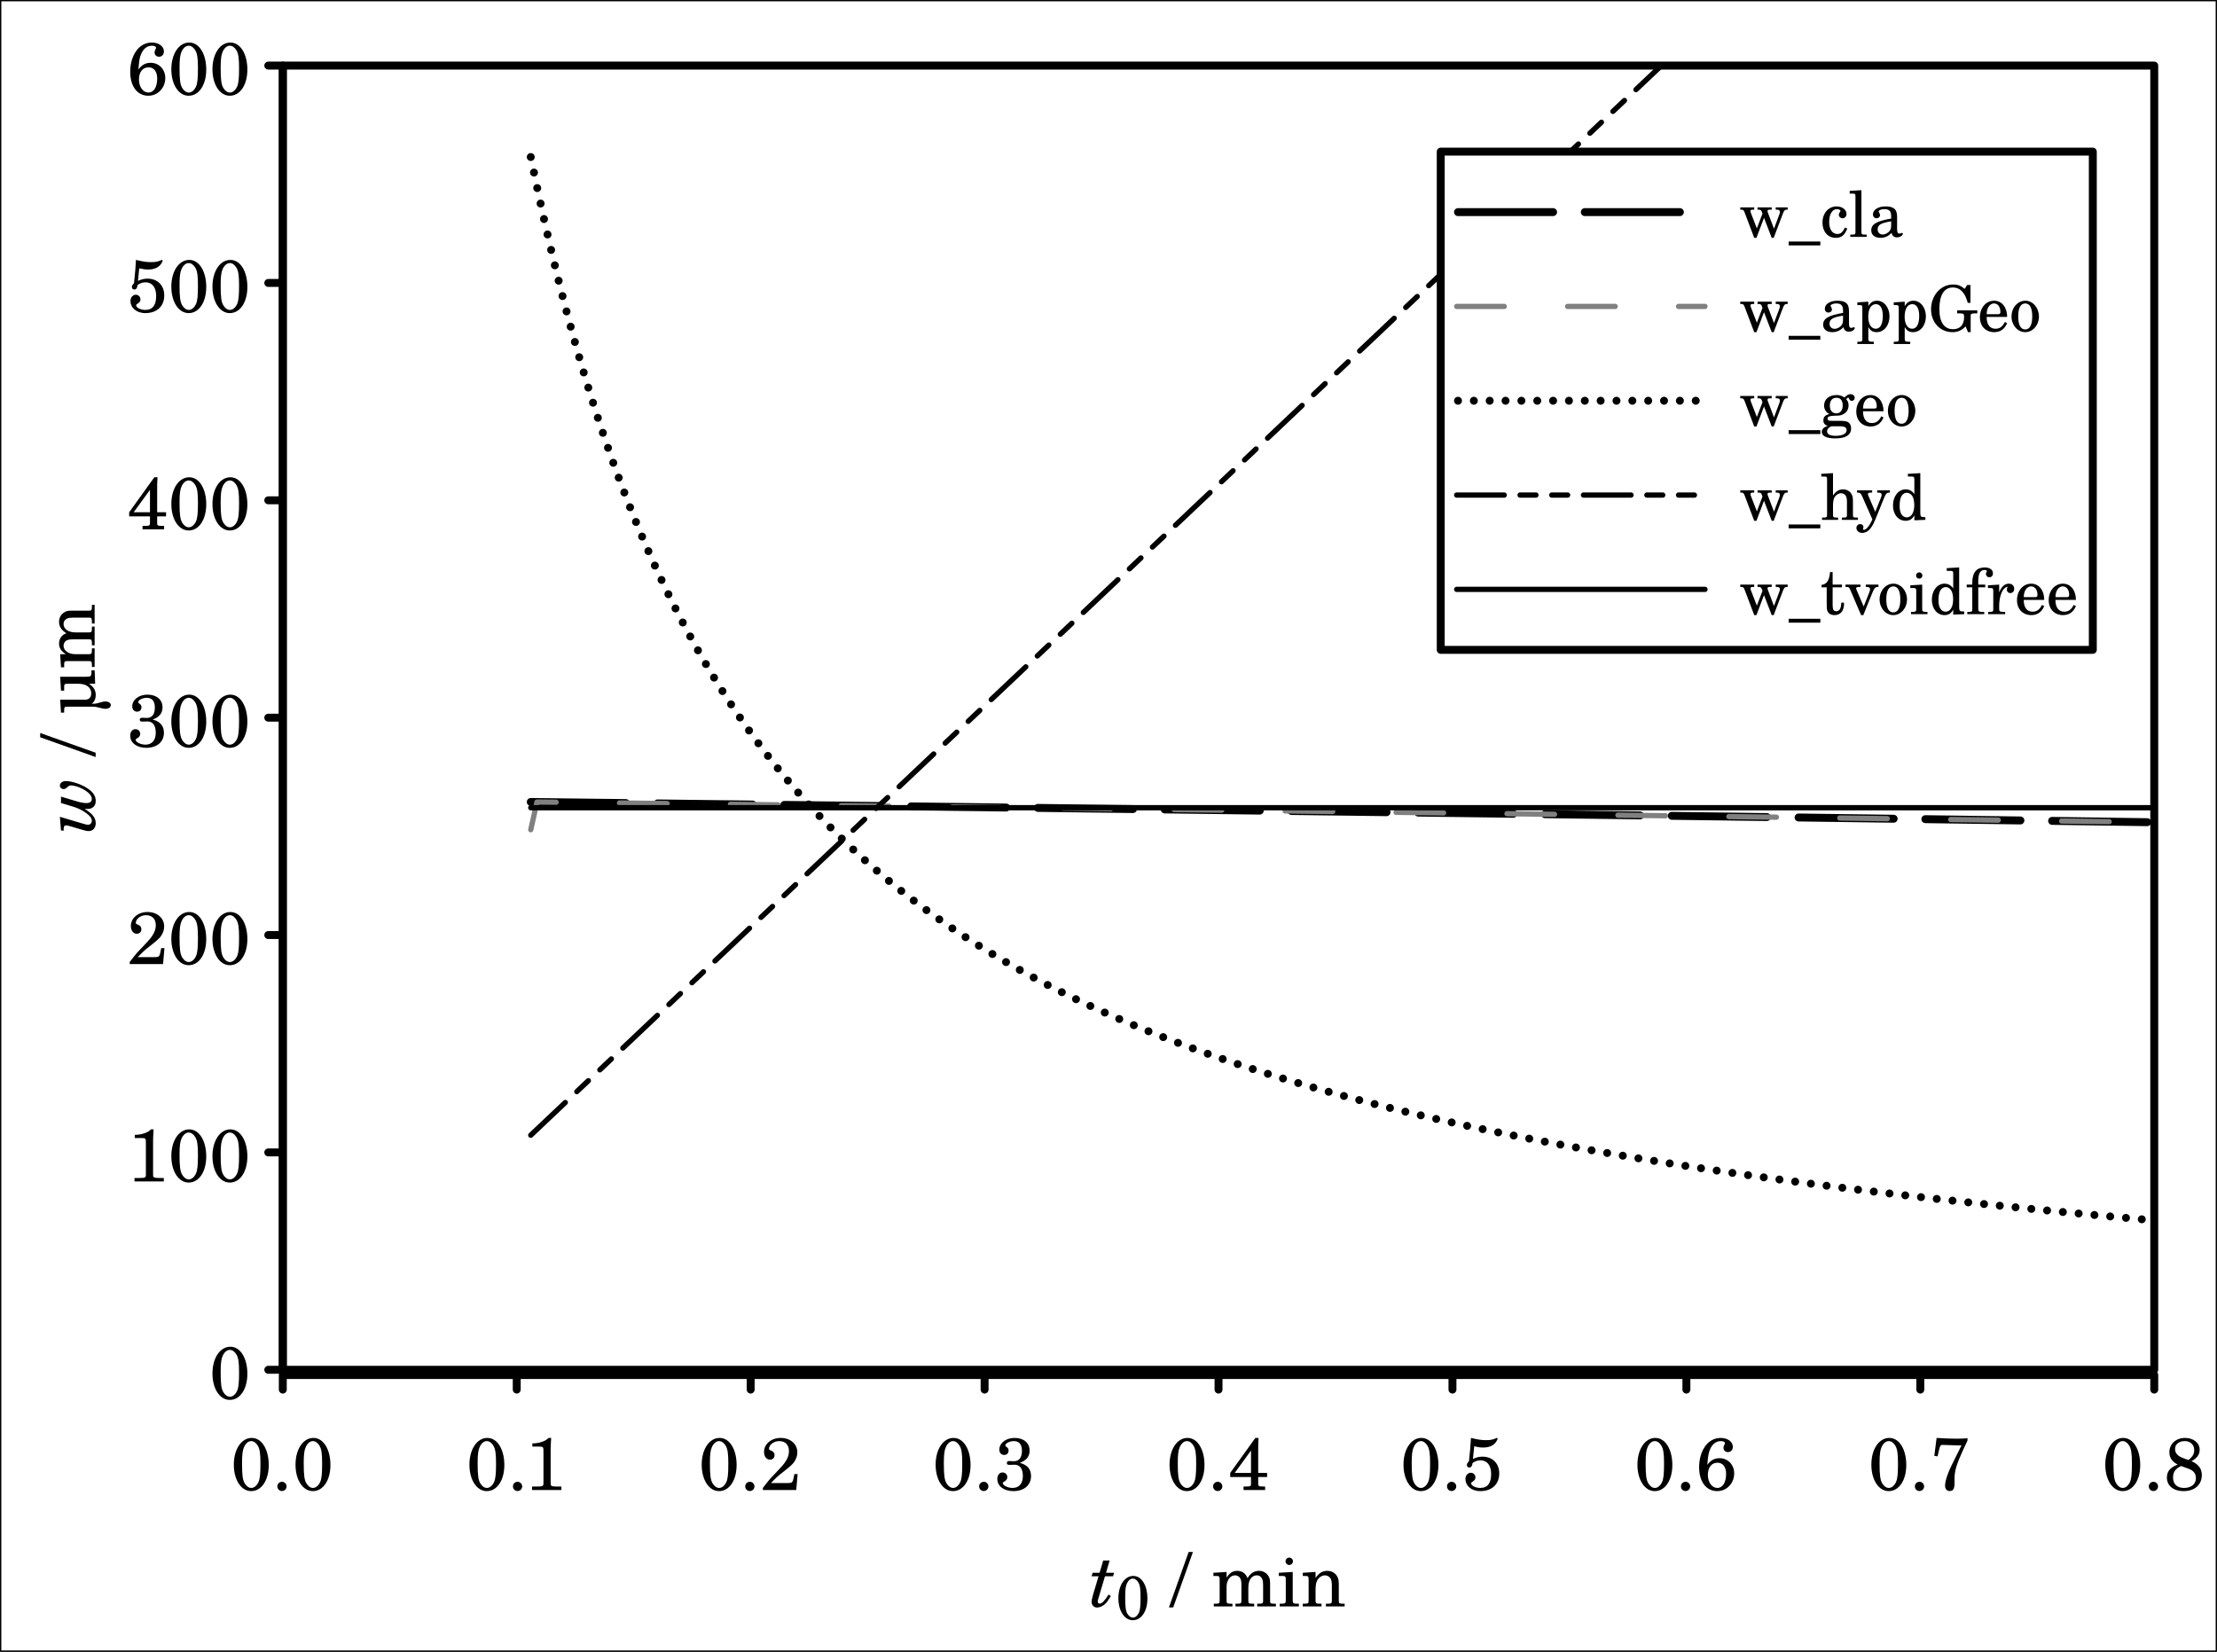 <?xml version="1.0" encoding="UTF-8"?>
<svg xmlns="http://www.w3.org/2000/svg" xmlns:xlink="http://www.w3.org/1999/xlink" width="839.314pt" height="625.371pt" viewBox="0 0 839.314 625.371" version="1.1">
<rect x="0" y="0" width="839.314" height="625.371" fill="#333333" stroke="none"/>
<defs>
<g>
<symbol overflow="visible" id="glyph0-0">
<path style="stroke:none;" d=""/>
</symbol>
<symbol overflow="visible" id="glyph0-1">
<path style="stroke:none;" d="M 14.391 -9.484 C 14.391 -15.172 11.875 -19.719 7.953 -19.719 C 4.031 -19.719 1.172 -15.422 1.172 -9.578 C 1.172 -3.812 3.953 0.422 7.734 0.422 C 11.641 0.422 14.391 -3.672 14.391 -9.484 Z M 11.25 -10 C 11.25 -6.078 11.062 -4.234 10.5 -3 C 9.859 -1.625 8.844 -0.781 7.781 -0.781 C 6.859 -0.781 5.969 -1.406 5.297 -2.516 C 4.516 -3.844 4.281 -5.594 4.281 -10.156 C 4.281 -13.406 4.484 -15.062 5.047 -16.266 C 5.688 -17.703 6.688 -18.516 7.75 -18.516 C 8.688 -18.516 9.578 -17.891 10.25 -16.766 C 11 -15.484 11.25 -13.828 11.25 -10 Z M 11.25 -10 "/>
</symbol>
<symbol overflow="visible" id="glyph0-2">
<path style="stroke:none;" d="M 5.578 -1.375 C 5.578 -2.328 4.781 -3.109 3.844 -3.109 C 2.859 -3.109 2.078 -2.328 2.078 -1.375 C 2.078 -0.391 2.859 0.391 3.812 0.391 C 4.781 0.391 5.578 -0.391 5.578 -1.375 Z M 5.578 -1.375 "/>
</symbol>
<symbol overflow="visible" id="glyph0-3">
<path style="stroke:none;" d="M 13.891 0 L 13.891 -1.312 L 12.344 -1.312 C 10.859 -1.312 10.25 -1.422 10.031 -1.703 C 9.828 -1.906 9.828 -1.906 9.828 -3.438 L 9.828 -15.016 C 9.828 -16.375 9.891 -17.719 10.031 -19.719 L 9.016 -19.719 C 8.062 -18.562 5.484 -17.641 2.906 -17.641 L 2.906 -16.438 L 5.375 -16.438 C 7 -16.438 7.109 -16.328 7.109 -14.672 L 7.109 -2.625 C 7.109 -1.453 6.859 -1.312 4.625 -1.312 L 2.797 -1.312 L 2.797 0 Z M 13.891 0 "/>
</symbol>
<symbol overflow="visible" id="glyph0-4">
<path style="stroke:none;" d="M 14.141 -6.047 L 12.906 -6.047 L 12.625 -4.625 C 12.266 -2.828 12.047 -2.625 10.297 -2.625 L 4.031 -2.625 C 5.969 -4.641 6.609 -5.234 8.406 -6.641 C 10.922 -8.594 12.062 -9.578 12.688 -10.422 C 13.578 -11.625 14.031 -12.906 14.031 -14.25 C 14.031 -17.422 11.375 -19.719 7.734 -19.719 C 4.172 -19.719 1.422 -17.422 1.422 -14.453 C 1.422 -12.688 2.328 -11.484 3.672 -11.484 C 4.703 -11.484 5.406 -12.188 5.406 -13.188 C 5.406 -13.891 5.016 -14.531 4.391 -14.781 C 3.359 -15.234 3.297 -15.266 3.297 -15.625 C 3.297 -17.047 5.062 -18.516 7.172 -18.516 C 9.469 -18.516 10.859 -17.078 10.859 -14.734 C 10.859 -12.656 9.891 -10.781 7.562 -8.312 L 3.719 -4.234 C 2.719 -3.047 2.219 -2.406 0.984 -0.781 L 0.984 0 L 13.609 0 Z M 14.141 -6.047 "/>
</symbol>
<symbol overflow="visible" id="glyph0-5">
<path style="stroke:none;" d="M 13.938 -5.266 C 13.938 -7.891 12.578 -9.484 9.688 -10.297 C 12.047 -11.141 13.406 -12.594 13.406 -14.891 C 13.406 -17.812 11.172 -19.719 7.703 -19.719 C 4.422 -19.719 1.938 -17.781 1.938 -15.234 C 1.938 -14.078 2.719 -13.266 3.781 -13.266 C 4.766 -13.266 5.438 -13.938 5.438 -14.953 C 5.438 -15.547 5.203 -15.938 4.562 -16.375 C 4.281 -16.578 4.203 -16.719 4.203 -16.891 C 4.203 -17.672 5.859 -18.516 7.422 -18.516 C 9.438 -18.516 10.5 -17.25 10.5 -14.875 C 10.5 -12.266 9.438 -10.891 7.422 -10.891 C 7.031 -10.891 6.156 -10.969 5.688 -10.969 C 5.094 -10.969 4.781 -10.719 4.781 -10.219 C 4.781 -9.75 5.094 -9.516 5.656 -9.516 C 7.312 -9.516 7.422 -9.578 7.641 -9.578 C 9.719 -9.578 10.844 -8.094 10.844 -5.312 C 10.844 -2.438 9.406 -0.781 6.922 -0.781 C 5.156 -0.781 3.25 -1.734 3.25 -2.609 C 3.25 -2.859 3.297 -2.891 3.859 -3.219 C 4.641 -3.672 4.953 -4.172 4.953 -4.875 C 4.953 -5.875 4.203 -6.641 3.156 -6.641 C 1.984 -6.641 1.172 -5.625 1.172 -4.172 C 1.172 -1.453 3.672 0.422 7.25 0.422 C 11.281 0.422 13.938 -1.812 13.938 -5.266 Z M 13.938 -5.266 "/>
</symbol>
<symbol overflow="visible" id="glyph0-6">
<path style="stroke:none;" d="M 14.75 -4.906 L 14.75 -6.469 L 11.375 -6.469 L 11.375 -14.109 C 11.375 -17.609 11.375 -17.609 11.516 -19.719 L 10.297 -19.719 L 0.781 -6.469 L 0.781 -4.906 L 8.656 -4.906 L 8.656 -2.625 C 8.656 -1.453 8.688 -1.312 6.406 -1.312 L 5.828 -1.312 L 5.828 0 L 14 0 L 14 -1.312 L 13.609 -1.312 C 11.344 -1.312 11.375 -1.453 11.375 -2.625 L 11.375 -4.906 Z M 8.656 -6.469 L 2.484 -6.469 L 8.656 -14.953 Z M 8.656 -6.469 "/>
</symbol>
<symbol overflow="visible" id="glyph0-7">
<path style="stroke:none;" d="M 14.062 -6.266 C 14.062 -10.078 11.516 -12.625 7.734 -12.625 C 6.547 -12.625 5.656 -12.438 4.109 -11.781 L 4.594 -16.547 C 6.109 -16.188 6.891 -16.078 7.984 -16.078 C 10.359 -16.078 12.094 -16.906 13.016 -18.453 C 13.328 -18.984 13.438 -19.234 13.438 -19.453 C 13.438 -19.625 13.359 -19.719 13.219 -19.719 C 13.125 -19.719 12.984 -19.688 12.859 -19.594 C 11.484 -19.016 10.719 -18.875 9.125 -18.875 C 7.344 -18.875 6.297 -19.016 3.359 -19.719 C 3.25 -17.359 3 -14.359 2.609 -10.891 C 2.016 -10.281 1.812 -9.906 1.812 -9.469 C 1.812 -8.906 2.188 -8.516 2.719 -8.516 C 3.422 -8.516 3.859 -9.094 3.969 -10.219 C 4.953 -10.922 5.875 -11.234 7 -11.234 C 9.484 -11.234 11 -9.297 11 -6.109 C 11 -2.766 9.828 -0.781 6.828 -0.781 C 5.156 -0.781 3.422 -1.656 3.422 -2.516 C 3.422 -2.719 3.578 -2.938 3.922 -3.141 C 4.781 -3.672 5.047 -4.031 5.047 -4.781 C 5.047 -5.766 4.281 -6.531 3.281 -6.531 C 2.156 -6.531 1.266 -5.484 1.266 -4.172 C 1.266 -1.688 3.438 0.422 6.891 0.422 C 11.281 0.422 14.062 -2.156 14.062 -6.266 Z M 14.062 -6.266 "/>
</symbol>
<symbol overflow="visible" id="glyph0-8">
<path style="stroke:none;" d="M 14.453 -6.266 C 14.453 -9.578 12.062 -12.047 8.906 -12.047 C 7 -12.047 5.594 -11.281 4.281 -9.516 C 4.562 -13.016 4.703 -13.922 5.312 -15.375 C 6.125 -17.359 7.594 -18.516 9.375 -18.516 C 10.359 -18.516 10.953 -18.203 10.953 -17.703 C 10.953 -17.578 10.922 -17.5 10.812 -17.297 C 10.531 -16.766 10.391 -16.375 10.391 -15.984 C 10.391 -15.031 11.109 -14.344 12.094 -14.344 C 13.156 -14.344 13.938 -15.172 13.938 -16.359 C 13.938 -18.281 11.984 -19.719 9.359 -19.719 C 4.109 -19.719 1.172 -14.359 1.172 -8.625 C 1.172 -3.156 3.859 0.422 8.016 0.422 C 11.734 0.422 14.453 -2.656 14.453 -6.266 Z M 11.391 -6.078 C 11.391 -2.859 10.109 -0.781 8.062 -0.781 C 6.078 -0.781 4.484 -2.906 4.484 -5.688 C 4.484 -8.562 5.875 -10.328 8.141 -10.328 C 10.156 -10.328 11.391 -8.734 11.391 -6.078 Z M 11.391 -6.078 "/>
</symbol>
<symbol overflow="visible" id="glyph0-9">
<path style="stroke:none;" d="M 14.219 -18.781 L 14.219 -19.594 C 12.484 -19.453 11.562 -19.438 9.859 -19.438 C 7.469 -19.438 5.578 -19.516 2.516 -19.719 L 1.656 -12.938 L 2.891 -12.734 L 3.391 -14.953 C 3.812 -16.797 4 -17.078 4.812 -17.078 C 6.5 -17.078 8.938 -16.891 10.219 -16.891 L 11.953 -16.906 L 10.047 -13.078 C 7.984 -8.875 7.703 -8.422 7.031 -6.719 C 6.188 -4.625 5.719 -2.859 5.719 -1.688 C 5.719 -0.422 6.391 0.391 7.469 0.391 C 8.844 0.391 9.328 -0.531 9.328 -2.938 C 9.328 -3.297 9.297 -3.672 9.297 -4 C 9.297 -7.359 10 -9.547 12.688 -15.484 L 13.938 -18.109 C 13.969 -18.172 14.062 -18.422 14.219 -18.781 Z M 14.219 -18.781 "/>
</symbol>
<symbol overflow="visible" id="glyph0-10">
<path style="stroke:none;" d="M 14.359 -5.625 C 14.359 -8.062 13.188 -9.688 10.469 -10.922 C 12.578 -12.062 13.547 -13.438 13.547 -15.266 C 13.547 -17.844 11.203 -19.719 7.984 -19.719 C 4.562 -19.719 2.078 -17.438 2.078 -14.359 C 2.078 -12.312 2.969 -10.844 5.234 -9.625 C 2.359 -8.516 1.141 -7.031 1.141 -4.703 C 1.141 -1.656 3.578 0.422 7.469 0.422 C 11.781 0.422 14.359 -2.094 14.359 -5.625 Z M 11.484 -15.094 C 11.484 -13.641 10.922 -12.688 9.328 -11.344 L 7.469 -12.016 C 5.203 -12.828 4.234 -13.922 4.234 -15.547 C 4.234 -17.297 5.688 -18.516 7.891 -18.516 C 10.047 -18.516 11.484 -17.141 11.484 -15.094 Z M 12.125 -4.453 C 12.125 -2.219 10.359 -0.781 7.609 -0.781 C 5.016 -0.781 3.469 -2.234 3.469 -4.703 C 3.469 -6.797 4.344 -8.062 6.531 -9.078 L 9.094 -8.141 C 11.234 -7.391 12.125 -6.297 12.125 -4.453 Z M 12.125 -4.453 "/>
</symbol>
<symbol overflow="visible" id="glyph0-11">
<path style="stroke:none;" d=""/>
</symbol>
<symbol overflow="visible" id="glyph0-12">
<path style="stroke:none;" d="M 8.453 -20.609 L 6.828 -20.609 L -0.641 0.391 L 0.984 0.391 Z M 8.453 -20.609 "/>
</symbol>
<symbol overflow="visible" id="glyph0-13">
<path style="stroke:none;" d="M 24.297 0 L 24.297 -1.016 L 23.906 -1.016 C 22.125 -1.016 22.094 -1.203 22.094 -2.359 L 22.094 -8.594 C 22.094 -10.328 21.922 -10.922 21.203 -11.875 C 20.391 -12.906 19.234 -13.469 17.891 -13.469 C 16.078 -13.469 14.734 -12.594 13.531 -10.672 C 13.047 -12.344 11.531 -13.469 9.656 -13.469 C 7.984 -13.469 6.719 -12.656 5.625 -10.891 L 5.625 -13.047 L 0.641 -12.734 L 0.641 -11.531 L 1.797 -11.531 C 2.828 -11.531 3 -11.344 3 -10.141 L 3 -2.359 C 3 -1.203 2.969 -1.016 1.172 -1.016 L 0.781 -1.016 L 0.781 0 L 7.844 0 L 7.844 -1.016 L 7.453 -1.016 C 5.656 -1.016 5.625 -1.203 5.625 -2.359 L 5.625 -7.422 C 5.625 -9.906 7 -11.766 8.812 -11.766 C 9.547 -11.766 10.328 -11.375 10.672 -10.844 C 11.062 -10.297 11.234 -9.484 11.234 -8.344 L 11.234 -2.328 C 11.234 -1.203 11.203 -1.016 9.375 -1.016 L 8.984 -1.016 L 8.984 0 L 16.078 0 L 16.078 -1.016 L 15.688 -1.016 C 13.891 -1.016 13.859 -1.203 13.859 -2.328 L 13.859 -7.172 C 13.859 -9.969 15.125 -11.766 17.078 -11.766 C 18 -11.766 18.766 -11.234 19.125 -10.359 C 19.375 -9.75 19.453 -9.125 19.453 -8.031 L 19.453 -2.328 C 19.453 -1.203 19.438 -1.016 17.609 -1.016 L 17.219 -1.016 L 17.219 0 Z M 24.297 0 "/>
</symbol>
<symbol overflow="visible" id="glyph0-14">
<path style="stroke:none;" d="M 8.094 0 L 8.094 -1.016 L 7.75 -1.016 C 5.938 -1.016 5.766 -1.203 5.766 -2.328 L 5.766 -13.047 L 0.5 -12.734 L 0.5 -11.531 L 1.938 -11.531 C 2.969 -11.531 3.141 -11.312 3.141 -10.141 L 3.141 -2.328 C 3.141 -1.203 2.969 -1.016 1.172 -1.016 L 0.844 -1.016 L 0.844 0 Z M 5.859 -17.078 C 5.859 -17.844 5.203 -18.484 4.453 -18.484 C 3.703 -18.484 3.047 -17.844 3.047 -17.078 C 3.047 -16.328 3.703 -15.688 4.422 -15.688 C 5.203 -15.688 5.859 -16.297 5.859 -17.078 Z M 5.859 -17.078 "/>
</symbol>
<symbol overflow="visible" id="glyph0-15">
<path style="stroke:none;" d="M 16.609 0 L 16.609 -1.016 L 16.219 -1.016 C 14.422 -1.016 14.391 -1.203 14.391 -2.328 L 14.391 -7.844 C 14.391 -9.859 14.312 -10.359 13.797 -11.312 C 13.109 -12.656 11.672 -13.469 10.031 -13.469 C 8.234 -13.469 6.828 -12.625 5.594 -10.781 L 5.594 -13.047 L 0.75 -12.734 L 0.75 -11.531 L 1.766 -11.531 C 2.797 -11.531 2.969 -11.344 2.969 -10.141 L 2.969 -2.328 C 2.969 -1.203 2.938 -1.016 1.141 -1.016 L 0.75 -1.016 L 0.75 0 L 7.844 0 L 7.844 -1.016 L 7.453 -1.016 C 5.625 -1.016 5.594 -1.203 5.594 -2.328 L 5.594 -6.359 C 5.594 -7.734 5.797 -8.984 6.109 -9.625 C 6.688 -10.891 7.953 -11.766 9.156 -11.766 C 9.891 -11.766 10.719 -11.344 11.141 -10.781 C 11.562 -10.188 11.766 -9.328 11.766 -7.984 L 11.766 -2.328 C 11.766 -1.203 11.734 -1.016 9.906 -1.016 L 9.516 -1.016 L 9.516 0 Z M 16.609 0 "/>
</symbol>
<symbol overflow="visible" id="glyph1-0">
<path style="stroke:none;" d=""/>
</symbol>
<symbol overflow="visible" id="glyph1-1">
<path style="stroke:none;" d="M 7.984 -3.922 L 7.141 -4.484 C 5.406 -1.844 4.594 -1.062 3.672 -1.062 C 3.281 -1.062 3.031 -1.375 3.031 -1.844 C 3.031 -2.078 3.047 -2.266 3.109 -2.484 L 5.766 -11.422 L 8.812 -11.422 L 9.219 -12.734 L 6.156 -12.734 L 7.531 -17.391 L 5.094 -17.391 L 3.719 -12.734 L 1.094 -12.734 L 0.703 -11.422 L 3.328 -11.422 L 1.234 -4.375 C 0.844 -2.969 0.703 -2.328 0.703 -1.703 C 0.703 -0.531 1.594 0.422 2.719 0.422 C 4.031 0.422 5.594 -0.453 6.578 -1.766 C 6.969 -2.297 7.25 -2.75 7.984 -3.922 Z M 7.984 -3.922 "/>
</symbol>
<symbol overflow="visible" id="glyph2-0">
<path style="stroke:none;" d=""/>
</symbol>
<symbol overflow="visible" id="glyph2-1">
<path style="stroke:none;" d="M 11.984 -7.906 C 11.984 -12.641 9.891 -16.422 6.625 -16.422 C 3.359 -16.422 0.984 -12.859 0.984 -7.984 C 0.984 -3.172 3.297 0.344 6.438 0.344 C 9.703 0.344 11.984 -3.062 11.984 -7.906 Z M 9.375 -8.328 C 9.375 -5.062 9.219 -3.516 8.75 -2.5 C 8.219 -1.359 7.375 -0.656 6.484 -0.656 C 5.719 -0.656 4.969 -1.172 4.406 -2.094 C 3.75 -3.203 3.562 -4.672 3.562 -8.469 C 3.562 -11.172 3.734 -12.547 4.203 -13.547 C 4.734 -14.75 5.578 -15.422 6.469 -15.422 C 7.234 -15.422 7.984 -14.906 8.531 -13.969 C 9.172 -12.906 9.375 -11.531 9.375 -8.328 Z M 9.375 -8.328 "/>
</symbol>
<symbol overflow="visible" id="glyph3-0">
<path style="stroke:none;" d=""/>
</symbol>
<symbol overflow="visible" id="glyph3-1">
<path style="stroke:none;" d="M -10.953 -19.828 C -12.188 -19.828 -13.156 -19.062 -13.156 -18.094 C -13.156 -17.359 -12.547 -16.797 -11.766 -16.797 C -11.281 -16.797 -10.969 -16.938 -10.469 -17.391 C -9.719 -18.062 -9.484 -18.172 -8.906 -18.172 C -7.844 -18.172 -6.047 -17.641 -4.641 -16.906 C -2.297 -15.656 -1.062 -14.344 -1.062 -13.016 C -1.062 -12.062 -1.812 -11.484 -3.047 -11.484 C -4.062 -11.484 -5.125 -11.672 -6.688 -12.125 L -12.734 -13.938 L -12.734 -11.516 L -8.062 -10.109 C -6.359 -9.609 -4.703 -8.797 -3.156 -7.672 C -1.734 -6.656 -1.062 -5.719 -1.062 -4.766 C -1.062 -3.953 -1.656 -3.297 -2.406 -3.297 C -3.031 -3.297 -3.078 -3.297 -4.953 -3.859 L -13.156 -6.297 L -12.734 -1.125 L -11.734 -1.016 L -11.734 -1.484 C -11.734 -2.625 -11.484 -3.047 -10.844 -3.047 C -10.578 -3.047 -10.078 -2.969 -9.625 -2.828 L -4.672 -1.375 C -3.578 -1.031 -2.859 -0.891 -2.297 -0.891 C -0.641 -0.891 0.422 -2.078 0.422 -3.891 C 0.422 -5.094 -0.078 -6.266 -1.031 -7.203 C -1.734 -7.891 -2.234 -8.312 -3.75 -9.328 C -3.297 -9.297 -2.906 -9.266 -2.609 -9.266 C -0.75 -9.266 0.422 -10.438 0.422 -12.297 C 0.422 -14.203 -0.594 -15.688 -2.859 -17.172 C -5.203 -18.672 -8.656 -19.828 -10.953 -19.828 Z M -10.953 -19.828 "/>
</symbol>
<symbol overflow="visible" id="glyph4-0">
<path style="stroke:none;" d=""/>
</symbol>
<symbol overflow="visible" id="glyph4-1">
<path style="stroke:none;" d=""/>
</symbol>
<symbol overflow="visible" id="glyph4-2">
<path style="stroke:none;" d="M -20.609 -8.453 L -20.609 -6.828 L 0.391 0.641 L 0.391 -0.984 Z M -20.609 -8.453 "/>
</symbol>
<symbol overflow="visible" id="glyph4-3">
<path style="stroke:none;" d="M 0 -16.625 L -1.203 -16.625 L -1.203 -15.938 C -1.203 -14.391 -1.453 -14.172 -3.25 -14.172 L -13.047 -14.172 L -12.734 -8.906 L -11.531 -8.906 L -11.531 -10.328 C -11.531 -11.375 -11.344 -11.531 -10.141 -11.531 L -6.688 -11.531 C -5.094 -11.531 -4.172 -11.375 -3.25 -10.953 C -2.016 -10.359 -1.281 -9.234 -1.281 -7.875 C -1.281 -7 -1.594 -6.266 -2.156 -5.906 C -2.688 -5.547 -2.969 -5.484 -4.516 -5.484 L -13.047 -5.484 L -12.734 -0.594 L -11.531 -0.594 L -11.531 -1.656 C -11.531 -2.688 -11.344 -2.859 -10.141 -2.859 L -0.562 -2.859 C 0.031 -2.859 0.75 -2.75 1.562 -2.516 C 3.281 -2.078 3.469 -2.047 4.109 -2.047 C 5.297 -2.047 6.125 -2.625 6.125 -3.438 C 6.125 -4.25 5.297 -4.812 4.062 -4.812 C 3.469 -4.812 3.078 -4.734 1.484 -4.281 C 0.344 -3.953 0.219 -3.953 -1.094 -3.953 C -0.062 -4.781 0.422 -5.828 0.422 -7.219 C 0.422 -9.016 -0.344 -10.328 -2.125 -11.531 L 0.203 -11.531 Z M 0 -16.625 "/>
</symbol>
<symbol overflow="visible" id="glyph4-4">
<path style="stroke:none;" d="M 0 -24.297 L -1.016 -24.297 L -1.016 -23.906 C -1.016 -22.125 -1.203 -22.094 -2.359 -22.094 L -8.594 -22.094 C -10.328 -22.094 -10.922 -21.922 -11.875 -21.203 C -12.906 -20.391 -13.469 -19.234 -13.469 -17.891 C -13.469 -16.078 -12.594 -14.734 -10.672 -13.531 C -12.344 -13.047 -13.469 -11.531 -13.469 -9.656 C -13.469 -7.984 -12.656 -6.719 -10.891 -5.625 L -13.047 -5.625 L -12.734 -0.641 L -11.531 -0.641 L -11.531 -1.797 C -11.531 -2.828 -11.344 -3 -10.141 -3 L -2.359 -3 C -1.203 -3 -1.016 -2.969 -1.016 -1.172 L -1.016 -0.781 L 0 -0.781 L 0 -7.844 L -1.016 -7.844 L -1.016 -7.453 C -1.016 -5.656 -1.203 -5.625 -2.359 -5.625 L -7.422 -5.625 C -9.906 -5.625 -11.766 -7 -11.766 -8.812 C -11.766 -9.547 -11.375 -10.328 -10.844 -10.672 C -10.297 -11.062 -9.484 -11.234 -8.344 -11.234 L -2.328 -11.234 C -1.203 -11.234 -1.016 -11.203 -1.016 -9.375 L -1.016 -8.984 L 0 -8.984 L 0 -16.078 L -1.016 -16.078 L -1.016 -15.688 C -1.016 -13.891 -1.203 -13.859 -2.328 -13.859 L -7.172 -13.859 C -9.969 -13.859 -11.766 -15.125 -11.766 -17.078 C -11.766 -18 -11.234 -18.766 -10.359 -19.125 C -9.75 -19.375 -9.125 -19.453 -8.031 -19.453 L -2.328 -19.453 C -1.203 -19.453 -1.016 -19.438 -1.016 -17.609 L -1.016 -17.219 L 0 -17.219 Z M 0 -24.297 "/>
</symbol>
<symbol overflow="visible" id="glyph5-0">
<path style="stroke:none;" d=""/>
</symbol>
<symbol overflow="visible" id="glyph5-1">
<path style="stroke:none;" d="M 18.312 -10.312 L 18.312 -11.188 L 13.781 -11.188 L 13.781 -10.312 L 14.188 -10.312 C 15.031 -10.312 15.359 -10.062 15.359 -9.453 C 15.359 -9.219 15.266 -8.859 15.172 -8.562 L 13.125 -3.094 L 10.781 -9.266 C 10.703 -9.438 10.688 -9.547 10.688 -9.766 C 10.688 -10.203 10.891 -10.312 11.688 -10.312 L 12.266 -10.312 L 12.266 -11.188 L 6.891 -11.188 L 6.891 -10.312 L 7.297 -10.312 C 8.062 -10.312 8.297 -10.125 8.547 -9.438 L 8.766 -8.812 L 6.641 -3.219 L 4.312 -9.234 C 4.266 -9.406 4.219 -9.625 4.219 -9.766 C 4.219 -10.172 4.484 -10.312 5.203 -10.312 L 5.641 -10.312 L 5.641 -11.188 L 0.359 -11.188 L 0.359 -10.312 L 0.797 -10.312 C 1.469 -10.312 1.703 -10.109 2.047 -9.141 L 5.641 0.359 L 6.484 0.359 L 9.344 -7.219 L 12.266 0.359 L 13.016 0.359 L 16.375 -8.5 C 16.891 -9.906 17.156 -10.312 18 -10.312 Z M 18.312 -10.312 "/>
</symbol>
<symbol overflow="visible" id="glyph5-2">
<path style="stroke:none;" d="M 12 3.219 L 12 1.75 L 0 1.75 L 0 3.219 Z M 12 3.219 "/>
</symbol>
<symbol overflow="visible" id="glyph5-3">
<path style="stroke:none;" d="M 10.219 -3.172 L 9.281 -3.531 C 8.516 -1.797 7.703 -1.109 6.453 -1.109 C 4.531 -1.109 3.344 -2.859 3.344 -5.656 C 3.344 -8.562 4.516 -10.516 6.281 -10.516 C 7.016 -10.516 7.625 -10.172 7.625 -9.797 C 7.625 -9.719 7.578 -9.641 7.484 -9.5 C 7.109 -9.047 7.016 -8.812 7.016 -8.406 C 7.016 -7.609 7.609 -7.062 8.453 -7.062 C 9.281 -7.062 9.906 -7.734 9.906 -8.688 C 9.906 -10.297 8.297 -11.547 6.172 -11.547 C 3.047 -11.547 0.812 -8.969 0.812 -5.406 C 0.812 -1.984 2.859 0.359 5.828 0.359 C 7.969 0.359 9.188 -0.625 10.219 -3.172 Z M 10.219 -3.172 "/>
</symbol>
<symbol overflow="visible" id="glyph5-4">
<path style="stroke:none;" d="M 6.891 0 L 6.891 -0.859 L 6.484 -0.859 C 4.922 -0.859 4.891 -1.031 4.891 -1.984 L 4.891 -17.688 L 0.453 -17.422 L 0.453 -16.391 L 1.625 -16.391 C 2.5 -16.391 2.641 -16.219 2.641 -15.188 L 2.641 -1.984 C 2.641 -1.031 2.609 -0.859 1.078 -0.859 L 0.672 -0.859 L 0.672 0 Z M 6.891 0 "/>
</symbol>
<symbol overflow="visible" id="glyph5-5">
<path style="stroke:none;" d="M 13.031 -1.219 C 13.031 -1.391 12.906 -1.516 12.797 -1.516 C 12.453 -1.516 11.906 -1.25 11.766 -1.25 C 11.094 -1.25 10.844 -1.703 10.844 -2.906 L 10.844 -7.734 C 10.844 -10.797 9.141 -11.547 6.391 -11.547 C 3.703 -11.547 1.703 -10.266 1.703 -8.547 C 1.703 -7.625 2.25 -7.062 3.094 -7.062 C 3.844 -7.062 4.391 -7.562 4.391 -8.281 C 4.391 -8.719 3.859 -9.453 3.859 -9.578 C 3.859 -10.078 4.844 -10.516 6 -10.516 C 7.609 -10.516 8.594 -9.984 8.594 -7.875 L 8.594 -6.938 C 3 -5.969 1.062 -4.797 1.062 -2.453 C 1.062 -0.75 2.422 0.359 4.531 0.359 C 6.188 0.359 7.688 -0.312 8.719 -1.531 C 9.094 -0.312 9.703 0.172 10.828 0.172 C 11.906 0.172 13.031 -0.531 13.031 -1.219 Z M 8.594 -4.797 C 8.594 -3.359 8.516 -3.031 8.109 -2.406 C 7.516 -1.516 6.406 -0.906 5.375 -0.906 C 4.297 -0.906 3.484 -1.703 3.484 -2.781 C 3.484 -4.484 4.438 -5.203 8.594 -5.906 Z M 8.594 -4.797 "/>
</symbol>
<symbol overflow="visible" id="glyph5-6">
<path style="stroke:none;" d="M 12.844 -5.641 C 12.844 -8.953 10.781 -11.547 8.141 -11.547 C 6.641 -11.547 5.656 -10.922 4.828 -9.484 L 4.828 -11.188 L 0.672 -10.922 L 0.672 -9.891 L 1.531 -9.891 C 2.422 -9.891 2.562 -9.719 2.562 -8.688 L 2.562 2.859 C 2.562 3.812 2.547 3.984 1.016 3.984 L 0.672 3.984 L 0.672 4.844 L 6.906 4.844 L 6.906 3.984 L 6.578 3.984 C 5.016 3.984 4.828 3.812 4.828 2.859 L 4.828 -1.578 C 5.609 -0.188 6.531 0.359 7.984 0.359 C 10.781 0.359 12.844 -2.203 12.844 -5.641 Z M 10.312 -5.781 C 10.312 -2.688 9.344 -0.938 7.625 -0.938 C 5.922 -0.938 4.797 -2.719 4.797 -5.469 C 4.797 -8.453 5.875 -10.25 7.703 -10.25 C 9.359 -10.25 10.312 -8.594 10.312 -5.781 Z M 10.312 -5.781 "/>
</symbol>
<symbol overflow="visible" id="glyph5-7">
<path style="stroke:none;" d="M 18.531 -6.766 L 18.531 -7.891 L 10.891 -7.891 L 10.891 -6.766 L 11.359 -6.766 C 13.375 -6.766 13.531 -6.641 13.531 -5.328 C 13.531 -2.406 12 -0.766 9.359 -0.766 C 6 -0.766 4.172 -3.391 4.172 -8.359 C 4.172 -13.703 5.953 -16.562 9.281 -16.562 C 12.031 -16.562 13.922 -14.594 14.906 -10.75 L 15.938 -10.75 L 15.938 -17.5 L 14.688 -17.5 L 13.75 -16.031 C 12.188 -17.281 11.141 -17.688 9.391 -17.688 C 4.375 -17.688 1.016 -13.156 1.016 -8.359 C 1.016 -3.188 4.578 0.359 9.125 0.359 C 11.141 0.359 12.547 -0.266 14.109 -1.828 L 15 0.344 L 16.016 0.344 L 16.016 -4.938 C 16.016 -6.234 16.016 -6.266 16.156 -6.438 C 16.375 -6.672 16.875 -6.766 18.172 -6.766 Z M 18.531 -6.766 "/>
</symbol>
<symbol overflow="visible" id="glyph5-8">
<path style="stroke:none;" d="M 11.156 -3.047 L 10.312 -3.5 C 9.344 -1.656 8.328 -0.938 6.719 -0.938 C 4.734 -0.938 3.391 -2.375 3.391 -5.406 L 11.156 -5.406 C 11.156 -9 9.172 -11.547 6.219 -11.547 C 3.141 -11.547 0.844 -8.875 0.844 -5.281 C 0.844 -1.922 3.031 0.359 6.266 0.359 C 8.547 0.359 10.172 -0.766 11.156 -3.047 Z M 8.594 -7.312 C 8.594 -6.625 8.375 -6.438 7.609 -6.438 L 3.406 -6.438 C 3.406 -9 4.703 -10.516 6.172 -10.516 C 7.625 -10.516 8.594 -9.234 8.594 -7.312 Z M 8.594 -7.312 "/>
</symbol>
<symbol overflow="visible" id="glyph5-9">
<path style="stroke:none;" d="M 11.188 -5.594 C 11.188 -8.875 8.875 -11.547 6.047 -11.547 C 3.125 -11.547 0.812 -8.922 0.812 -5.562 C 0.812 -2.281 3.125 0.359 6 0.359 C 8.875 0.359 11.188 -2.281 11.188 -5.594 Z M 8.656 -5.594 C 8.656 -2.406 7.734 -0.672 6 -0.672 C 4.266 -0.672 3.344 -2.406 3.344 -5.562 C 3.344 -8.828 4.25 -10.516 6.047 -10.516 C 7.734 -10.516 8.656 -8.766 8.656 -5.594 Z M 8.656 -5.594 "/>
</symbol>
<symbol overflow="visible" id="glyph5-10">
<path style="stroke:none;" d="M 13.016 -10.484 C 13.016 -11.297 12.359 -11.875 11.422 -11.875 C 10.656 -11.875 10.219 -11.641 9.125 -10.625 C 8.109 -11.297 7.344 -11.547 6.141 -11.547 C 3.281 -11.547 1.422 -9.953 1.422 -7.562 C 1.422 -6.141 2.188 -4.922 3.438 -4.344 C 1.828 -3.984 1.156 -3.266 1.156 -1.938 C 1.156 -0.891 1.625 -0.266 2.766 0.125 C 1.266 0.641 0.547 1.422 0.547 2.406 C 0.547 3.984 2.406 4.875 5.609 4.875 C 9.625 4.875 11.641 3.594 11.641 1.078 C 11.641 -0.125 11.094 -1.078 10.203 -1.438 C 9.578 -1.688 8.812 -1.781 7.156 -1.781 L 4.703 -1.781 C 3.391 -1.781 3.312 -1.844 3.031 -1.984 C 2.859 -2.094 2.734 -2.359 2.734 -2.609 C 2.734 -3.344 3.391 -3.641 4.984 -3.703 C 7.266 -3.75 7.625 -3.797 8.422 -4.156 C 9.859 -4.797 10.688 -6.047 10.688 -7.625 C 10.688 -8.594 10.469 -9.188 9.797 -9.984 C 10.203 -10.422 10.422 -10.562 10.609 -10.562 C 10.875 -10.562 10.891 -9.344 11.922 -9.344 C 12.531 -9.344 13.016 -9.844 13.016 -10.484 Z M 8.469 -7.609 C 8.469 -5.734 7.562 -4.609 6.031 -4.609 C 4.531 -4.609 3.594 -5.734 3.594 -7.531 C 3.594 -9.438 4.516 -10.516 6.125 -10.516 C 7.625 -10.516 8.469 -9.453 8.469 -7.609 Z M 9.953 1.734 C 9.953 3.094 8.406 3.891 5.719 3.891 C 3.703 3.891 2.547 3.281 2.547 2.203 C 2.547 1.422 2.969 0.891 4.125 0.281 L 5.906 0.281 C 7.891 0.281 8.047 0.281 8.406 0.344 C 9.359 0.438 9.953 0.953 9.953 1.734 Z M 9.953 1.734 "/>
</symbol>
<symbol overflow="visible" id="glyph5-11">
<path style="stroke:none;" d="M 14.234 0 L 14.234 -0.859 L 13.891 -0.859 C 12.359 -0.859 12.344 -1.031 12.344 -1.984 L 12.344 -6.719 C 12.344 -8.453 12.266 -8.875 11.828 -9.703 C 11.234 -10.844 10.031 -11.547 8.594 -11.547 C 7.062 -11.547 5.875 -10.828 4.797 -9.219 L 4.797 -17.688 L 0.359 -17.422 L 0.359 -16.391 L 1.516 -16.391 C 2.406 -16.391 2.547 -16.219 2.547 -15.188 L 2.547 -1.984 C 2.547 -1.031 2.516 -0.859 0.984 -0.859 L 0.641 -0.859 L 0.641 0 L 6.719 0 L 6.719 -0.859 L 6.391 -0.859 C 4.828 -0.859 4.797 -1.031 4.797 -1.984 L 4.797 -5.422 C 4.797 -6.625 4.969 -7.703 5.234 -8.25 C 5.734 -9.344 6.812 -10.078 7.844 -10.078 C 8.469 -10.078 9.188 -9.719 9.547 -9.234 C 9.906 -8.719 10.078 -7.984 10.078 -6.812 L 10.078 -1.984 C 10.078 -1.031 10.062 -0.859 8.5 -0.859 L 8.156 -0.859 L 8.156 0 Z M 14.234 0 "/>
</symbol>
<symbol overflow="visible" id="glyph5-12">
<path style="stroke:none;" d="M 12.75 -10.312 L 12.75 -11.188 L 7.938 -11.188 L 7.938 -10.312 L 8.328 -10.312 C 9.234 -10.312 9.625 -10.062 9.625 -9.438 C 9.625 -9.188 9.547 -8.875 9.391 -8.469 L 7.203 -3.047 L 4.562 -9.219 C 4.469 -9.438 4.422 -9.594 4.422 -9.719 C 4.422 -10.156 4.703 -10.312 5.516 -10.312 L 6.031 -10.312 L 6.031 -11.188 L 0.312 -11.188 L 0.312 -10.312 L 0.625 -10.312 C 1.391 -10.312 1.781 -9.984 2.203 -9.031 L 6.125 -0.172 L 5.719 0.672 C 4.828 2.5 3.719 3.766 2.953 3.766 C 2.734 3.766 2.562 3.672 2.562 3.531 C 2.562 3.359 2.734 2.953 2.734 2.688 C 2.734 2.062 2.203 1.609 1.516 1.609 C 0.672 1.609 0.078 2.234 0.078 3.094 C 0.078 4.156 1.016 4.938 2.25 4.938 C 3.531 4.938 4.609 4.312 5.562 3.031 C 6.312 2.016 6.766 1.062 7.844 -1.609 L 10.578 -8.375 C 11.188 -9.844 11.547 -10.312 12.453 -10.312 Z M 12.75 -10.312 "/>
</symbol>
<symbol overflow="visible" id="glyph5-13">
<path style="stroke:none;" d="M 13.297 0 L 13.297 -1.031 L 12.859 -1.031 C 11.562 -1.031 11.375 -1.266 11.375 -2.781 L 11.375 -17.688 L 6.672 -17.422 L 6.672 -16.391 L 8.094 -16.391 C 8.953 -16.391 9.125 -16.219 9.125 -15.188 L 9.125 -9.766 C 8.234 -10.984 7.203 -11.547 5.812 -11.547 C 3.094 -11.547 1.031 -8.922 1.031 -5.469 C 1.031 -2.062 3.031 0.359 5.812 0.359 C 7.312 0.359 8.359 -0.281 9.125 -1.734 L 9.125 0.172 Z M 9.094 -5.547 C 9.094 -2.766 7.984 -0.938 6.266 -0.938 C 4.578 -0.938 3.547 -2.516 3.547 -5.188 C 3.547 -6.594 3.703 -7.688 4.016 -8.5 C 4.422 -9.547 5.297 -10.25 6.281 -10.25 C 7.266 -10.25 8.203 -9.531 8.641 -8.422 C 8.922 -7.703 9.094 -6.703 9.094 -5.547 Z M 9.094 -5.547 "/>
</symbol>
<symbol overflow="visible" id="glyph5-14">
<path style="stroke:none;" d="M 8.969 -3.812 C 8.969 -3.953 8.969 -4.125 8.953 -4.375 L 7.938 -4.375 C 7.875 -2.203 7.25 -1.109 6.078 -1.109 C 4.969 -1.109 4.656 -1.703 4.656 -3.594 L 4.656 -10.156 L 8.188 -10.156 L 8.188 -11.188 L 4.656 -11.188 L 4.656 -15.938 L 3.672 -15.938 C 3.438 -12.812 2.375 -11.234 0.438 -11.094 L 0.438 -10.156 L 2.406 -10.156 L 2.406 -4.031 C 2.406 -2.328 2.453 -1.75 2.688 -1.203 C 3.094 -0.188 4.016 0.359 5.422 0.359 C 7.797 0.359 8.969 -1.531 8.969 -3.812 Z M 8.969 -3.812 "/>
</symbol>
<symbol overflow="visible" id="glyph5-15">
<path style="stroke:none;" d="M 12.672 -10.312 L 12.672 -11.188 L 7.875 -11.188 L 7.875 -10.312 L 8.203 -10.312 C 9.047 -10.312 9.5 -10.031 9.5 -9.484 C 9.484 -9.219 9.438 -8.828 9.281 -8.469 L 7.078 -2.906 L 4.344 -9.266 C 4.266 -9.406 4.219 -9.625 4.219 -9.766 C 4.219 -10.172 4.531 -10.312 5.516 -10.312 L 5.859 -10.312 L 5.859 -11.188 L 0.188 -11.188 L 0.188 -10.312 L 0.531 -10.312 C 1.438 -10.312 1.609 -10.109 1.969 -9.281 L 6.094 0.359 L 6.938 0.359 L 10.344 -8.062 C 10.984 -9.641 11.422 -10.312 12.344 -10.312 Z M 12.672 -10.312 "/>
</symbol>
<symbol overflow="visible" id="glyph5-16">
<path style="stroke:none;" d="M 6.938 0 L 6.938 -0.859 L 6.641 -0.859 C 5.094 -0.859 4.938 -1.031 4.938 -1.984 L 4.938 -11.188 L 0.438 -10.922 L 0.438 -9.891 L 1.656 -9.891 C 2.547 -9.891 2.688 -9.703 2.688 -8.688 L 2.688 -1.984 C 2.688 -1.031 2.547 -0.859 1.016 -0.859 L 0.719 -0.859 L 0.719 0 Z M 5.016 -14.641 C 5.016 -15.281 4.469 -15.844 3.812 -15.844 C 3.172 -15.844 2.609 -15.281 2.609 -14.641 C 2.609 -13.984 3.172 -13.438 3.797 -13.438 C 4.469 -13.438 5.016 -13.969 5.016 -14.641 Z M 5.016 -14.641 "/>
</symbol>
<symbol overflow="visible" id="glyph5-17">
<path style="stroke:none;" d="M 10.391 -15.438 C 10.391 -16.828 9.188 -17.688 7.25 -17.688 C 4.422 -17.688 2.562 -16.016 2.562 -11.922 L 2.562 -11.188 L 0.453 -11.188 L 0.453 -10.156 L 2.562 -10.156 L 2.562 -1.984 C 2.562 -1.031 2.547 -0.859 1.016 -0.859 L 0.672 -0.859 L 0.672 0 L 7.078 0 L 7.078 -0.859 L 6.641 -0.859 C 5.094 -0.859 4.828 -1.031 4.828 -1.984 L 4.828 -10.156 L 7.469 -10.156 L 7.469 -11.188 L 4.828 -11.188 L 4.828 -12.547 C 4.828 -15.578 5.688 -16.734 7.266 -16.734 C 7.781 -16.734 8.094 -16.578 8.094 -16.312 C 8.094 -16.25 7.734 -15.672 7.734 -15.234 C 7.734 -14.516 8.297 -13.969 9.047 -13.969 C 9.844 -13.969 10.391 -14.562 10.391 -15.438 Z M 10.391 -15.438 "/>
</symbol>
<symbol overflow="visible" id="glyph5-18">
<path style="stroke:none;" d="M 10.438 -9.625 C 10.438 -10.781 9.625 -11.547 8.359 -11.547 C 6.844 -11.547 5.516 -10.312 4.75 -8.203 L 4.75 -11.188 L 0.5 -10.922 L 0.5 -9.891 L 1.484 -9.891 C 2.375 -9.891 2.516 -9.719 2.516 -8.688 L 2.516 -1.984 C 2.516 -1.031 2.5 -0.859 0.938 -0.859 L 0.594 -0.859 L 0.594 0 L 7.016 0 L 7.016 -0.859 L 6.547 -0.859 C 5.016 -0.859 4.75 -1.031 4.75 -1.984 L 4.75 -3.188 C 4.75 -4.984 5.094 -6.812 5.688 -8.188 C 6.266 -9.531 7.078 -10.266 8.094 -10.391 C 7.75 -10.016 7.656 -9.766 7.656 -9.312 C 7.656 -8.547 8.203 -7.984 8.969 -7.984 C 9.844 -7.984 10.438 -8.641 10.438 -9.625 Z M 10.438 -9.625 "/>
</symbol>
</g>
<clipPath id="clip1">
  <path d="M 0 0 L 839.312 0 L 839.312 625.371 L 0 625.371 Z M 0 0 "/>
</clipPath>
<clipPath id="clip2">
  <path d="M 199 302 L 815.559 302 L 815.559 315 L 199 315 Z M 199 302 "/>
</clipPath>
<clipPath id="clip3">
  <path d="M 199 302 L 815.559 302 L 815.559 316 L 199 316 Z M 199 302 "/>
</clipPath>
<clipPath id="clip4">
  <path d="M 199 57 L 815.559 57 L 815.559 474 L 199 474 Z M 199 57 "/>
</clipPath>
<clipPath id="clip5">
  <path d="M 199 24.832 L 815.559 24.832 L 815.559 431 L 199 431 Z M 199 24.832 "/>
</clipPath>
<clipPath id="clip6">
  <path d="M 199 304 L 815.559 304 L 815.559 307 L 199 307 Z M 199 304 "/>
</clipPath>
<clipPath id="clip7">
  <path d="M 550.473 78 L 647 78 L 647 82 L 550.473 82 Z M 550.473 78 "/>
</clipPath>
<clipPath id="clip8">
  <path d="M 550.473 115 L 647 115 L 647 118 L 550.473 118 Z M 550.473 115 "/>
</clipPath>
<clipPath id="clip9">
  <path d="M 550.473 150 L 647 150 L 647 154 L 550.473 154 Z M 550.473 150 "/>
</clipPath>
<clipPath id="clip10">
  <path d="M 550.473 186 L 647 186 L 647 189 L 550.473 189 Z M 550.473 186 "/>
</clipPath>
<clipPath id="clip11">
  <path d="M 550.473 222 L 647 222 L 647 225 L 550.473 225 Z M 550.473 222 "/>
</clipPath>
</defs>
<g id="surface1020504">
<g clip-path="url(#clip1)" clip-rule="nonzero">
<path style="fill-rule:nonzero;fill:rgb(100%,100%,100%);fill-opacity:1;stroke-width:0.5;stroke-linecap:round;stroke-linejoin:round;stroke:rgb(0%,0%,0%);stroke-opacity:1;stroke-miterlimit:10;" d="M 0.25 0.25 L 839.062 0.25 L 839.062 625.121 L 0.25 625.121 Z M 0.25 0.25 "/>
</g>
<path style="fill-rule:nonzero;fill:rgb(100%,100%,100%);fill-opacity:1;stroke-width:3;stroke-linecap:round;stroke-linejoin:round;stroke:rgb(0%,0%,0%);stroke-opacity:1;stroke-miterlimit:10;" d="M 107.062 24.832 L 815.559 24.832 L 815.559 518.605 L 107.062 518.605 Z M 107.062 24.832 "/>
<path style="fill:none;stroke-width:3;stroke-linecap:round;stroke-linejoin:round;stroke:rgb(0%,0%,0%);stroke-opacity:1;stroke-miterlimit:10;" d="M 107.062 520.605 L 815.559 520.605 M 107.062 526.105 L 107.062 520.605 M 195.625 526.105 L 195.625 520.605 M 284.188 526.105 L 284.188 520.605 M 372.75 526.105 L 372.75 520.605 M 461.312 526.105 L 461.312 520.605 M 549.875 526.105 L 549.875 520.605 M 638.438 526.105 L 638.438 520.605 M 727 526.105 L 727 520.605 M 815.559 526.105 L 815.559 520.605 "/>
<g style="fill:rgb(0%,0%,0%);fill-opacity:1;">
  <use xlink:href="#glyph0-1" x="87.352" y="564.124"/>
  <use xlink:href="#glyph0-2" x="102.92" y="564.124"/>
  <use xlink:href="#glyph0-1" x="110.704" y="564.124"/>
</g>
<g style="fill:rgb(0%,0%,0%);fill-opacity:1;">
  <use xlink:href="#glyph0-1" x="176.543" y="564.124"/>
  <use xlink:href="#glyph0-2" x="192.111" y="564.124"/>
  <use xlink:href="#glyph0-3" x="198.636" y="564.124"/>
</g>
<g style="fill:rgb(0%,0%,0%);fill-opacity:1;">
  <use xlink:href="#glyph0-1" x="264.477" y="564.124"/>
  <use xlink:href="#glyph0-2" x="280.045" y="564.124"/>
  <use xlink:href="#glyph0-4" x="287.829" y="564.124"/>
</g>
<g style="fill:rgb(0%,0%,0%);fill-opacity:1;">
  <use xlink:href="#glyph0-1" x="353.039" y="564.124"/>
  <use xlink:href="#glyph0-2" x="368.607" y="564.124"/>
  <use xlink:href="#glyph0-5" x="376.392" y="564.124"/>
</g>
<g style="fill:rgb(0%,0%,0%);fill-opacity:1;">
  <use xlink:href="#glyph0-1" x="441.602" y="564.124"/>
  <use xlink:href="#glyph0-2" x="457.17" y="564.124"/>
  <use xlink:href="#glyph0-6" x="464.954" y="564.124"/>
</g>
<g style="fill:rgb(0%,0%,0%);fill-opacity:1;">
  <use xlink:href="#glyph0-1" x="530.164" y="564.124"/>
  <use xlink:href="#glyph0-2" x="545.732" y="564.124"/>
  <use xlink:href="#glyph0-7" x="553.517" y="564.124"/>
</g>
<g style="fill:rgb(0%,0%,0%);fill-opacity:1;">
  <use xlink:href="#glyph0-1" x="618.727" y="564.124"/>
  <use xlink:href="#glyph0-2" x="634.295" y="564.124"/>
  <use xlink:href="#glyph0-8" x="642.079" y="564.124"/>
</g>
<g style="fill:rgb(0%,0%,0%);fill-opacity:1;">
  <use xlink:href="#glyph0-1" x="707.289" y="564.124"/>
  <use xlink:href="#glyph0-2" x="722.857" y="564.124"/>
  <use xlink:href="#glyph0-9" x="730.642" y="564.124"/>
</g>
<g style="fill:rgb(0%,0%,0%);fill-opacity:1;">
  <use xlink:href="#glyph0-1" x="795.852" y="564.124"/>
  <use xlink:href="#glyph0-2" x="811.42" y="564.124"/>
  <use xlink:href="#glyph0-10" x="819.204" y="564.124"/>
</g>
<g style="fill:rgb(0%,0%,0%);fill-opacity:1;">
  <use xlink:href="#glyph1-1" x="412.559" y="608.198"/>
</g>
<g style="fill:rgb(0%,0%,0%);fill-opacity:1;">
  <use xlink:href="#glyph2-1" x="422.415" y="613.081"/>
</g>
<g style="fill:rgb(0%,0%,0%);fill-opacity:1;">
  <use xlink:href="#glyph0-11" x="435.386" y="608.198"/>
  <use xlink:href="#glyph0-12" x="443.17" y="608.198"/>
  <use xlink:href="#glyph0-11" x="450.954" y="608.198"/>
  <use xlink:href="#glyph0-13" x="458.738" y="608.198"/>
  <use xlink:href="#glyph0-14" x="483.631" y="608.198"/>
  <use xlink:href="#glyph0-15" x="492.451" y="608.198"/>
</g>
<path style="fill:none;stroke-width:3;stroke-linecap:round;stroke-linejoin:round;stroke:rgb(0%,0%,0%);stroke-opacity:1;stroke-miterlimit:10;" d="M 107.062 518.605 L 107.062 24.832 M 101.562 518.605 L 107.062 518.605 M 101.562 436.309 L 107.062 436.309 M 101.562 354.016 L 107.062 354.016 M 101.562 271.719 L 107.062 271.719 M 101.562 189.422 L 107.062 189.422 M 101.562 107.129 L 107.062 107.129 M 101.562 24.832 L 107.062 24.832 "/>
<g style="fill:rgb(0%,0%,0%);fill-opacity:1;">
  <use xlink:href="#glyph0-1" x="79.258" y="529.597"/>
</g>
<g style="fill:rgb(0%,0%,0%);fill-opacity:1;">
  <use xlink:href="#glyph0-3" x="48.121" y="447.304"/>
  <use xlink:href="#glyph0-1" x="63.689" y="447.304"/>
  <use xlink:href="#glyph0-1" x="79.258" y="447.304"/>
</g>
<g style="fill:rgb(0%,0%,0%);fill-opacity:1;">
  <use xlink:href="#glyph0-4" x="48.121" y="365.007"/>
  <use xlink:href="#glyph0-1" x="63.689" y="365.007"/>
  <use xlink:href="#glyph0-1" x="79.258" y="365.007"/>
</g>
<g style="fill:rgb(0%,0%,0%);fill-opacity:1;">
  <use xlink:href="#glyph0-5" x="48.121" y="282.71"/>
  <use xlink:href="#glyph0-1" x="63.689" y="282.71"/>
  <use xlink:href="#glyph0-1" x="79.258" y="282.71"/>
</g>
<g style="fill:rgb(0%,0%,0%);fill-opacity:1;">
  <use xlink:href="#glyph0-6" x="48.121" y="200.417"/>
  <use xlink:href="#glyph0-1" x="63.689" y="200.417"/>
  <use xlink:href="#glyph0-1" x="79.258" y="200.417"/>
</g>
<g style="fill:rgb(0%,0%,0%);fill-opacity:1;">
  <use xlink:href="#glyph0-7" x="48.121" y="118.12"/>
  <use xlink:href="#glyph0-1" x="63.689" y="118.12"/>
  <use xlink:href="#glyph0-1" x="79.258" y="118.12"/>
</g>
<g style="fill:rgb(0%,0%,0%);fill-opacity:1;">
  <use xlink:href="#glyph0-8" x="48.121" y="35.823"/>
  <use xlink:href="#glyph0-1" x="63.689" y="35.823"/>
  <use xlink:href="#glyph0-1" x="79.258" y="35.823"/>
</g>
<g style="fill:rgb(0%,0%,0%);fill-opacity:1;">
  <use xlink:href="#glyph3-1" x="35.823" y="315.539"/>
</g>
<g style="fill:rgb(0%,0%,0%);fill-opacity:1;">
  <use xlink:href="#glyph4-1" x="35.823" y="293.755"/>
  <use xlink:href="#glyph4-2" x="35.823" y="285.971"/>
  <use xlink:href="#glyph4-1" x="35.823" y="278.187"/>
  <use xlink:href="#glyph4-3" x="35.823" y="270.402"/>
  <use xlink:href="#glyph4-4" x="35.823" y="253.294"/>
</g>
<g clip-path="url(#clip2)" clip-rule="nonzero">
<path style="fill:none;stroke-width:3;stroke-linecap:round;stroke-linejoin:round;stroke:rgb(0%,0%,0%);stroke-opacity:1;stroke-dasharray:36,12;stroke-miterlimit:10;" d="M 200.938 303.629 L 205.633 303.684 L 207.977 303.707 L 217.367 303.816 L 219.711 303.844 L 229.102 303.953 L 231.445 303.977 L 240.836 304.086 L 243.18 304.113 L 252.57 304.223 L 254.914 304.25 L 266.652 304.387 L 268.996 304.414 L 278.387 304.523 L 280.73 304.551 L 290.121 304.66 L 292.465 304.688 L 301.855 304.797 L 304.199 304.824 L 313.59 304.934 L 315.934 304.961 L 320.629 305.016 L 322.977 305.047 L 327.672 305.102 L 330.016 305.129 L 339.406 305.238 L 341.75 305.266 L 344.098 305.297 L 351.141 305.379 L 353.484 305.406 L 358.18 305.461 L 360.527 305.492 L 362.875 305.52 L 365.219 305.547 L 369.914 305.602 L 372.262 305.633 L 374.609 305.66 L 376.953 305.688 L 381.648 305.742 L 383.996 305.773 L 388.691 305.828 L 391.035 305.855 L 393.383 305.883 L 395.73 305.914 L 400.426 305.969 L 402.77 305.996 L 405.117 306.027 L 409.812 306.082 L 412.16 306.113 L 414.504 306.141 L 419.199 306.195 L 421.547 306.227 L 423.895 306.254 L 426.238 306.281 L 428.586 306.312 L 433.281 306.367 L 435.629 306.398 L 437.973 306.426 L 440.32 306.453 L 442.668 306.484 L 447.363 306.539 L 449.711 306.57 L 452.055 306.598 L 454.402 306.625 L 456.75 306.656 L 461.445 306.711 L 463.789 306.742 L 466.137 306.77 L 468.484 306.801 L 473.18 306.855 L 475.523 306.887 L 477.871 306.914 L 480.219 306.945 L 482.566 306.973 L 484.914 307.004 L 487.258 307.031 L 489.605 307.059 L 491.953 307.09 L 494.301 307.117 L 496.648 307.148 L 498.992 307.176 L 501.34 307.207 L 503.688 307.234 L 506.035 307.266 L 508.383 307.293 L 510.73 307.324 L 513.074 307.352 L 515.422 307.383 L 517.77 307.41 L 520.117 307.441 L 522.465 307.469 L 524.809 307.5 L 527.156 307.527 L 529.504 307.559 L 531.852 307.586 L 534.199 307.617 L 536.543 307.645 L 541.238 307.707 L 543.586 307.734 L 545.934 307.766 L 548.277 307.793 L 550.625 307.824 L 552.973 307.852 L 557.668 307.914 L 560.012 307.941 L 564.707 308.004 L 567.055 308.031 L 569.402 308.062 L 571.75 308.09 L 574.094 308.121 L 576.441 308.152 L 578.789 308.18 L 583.484 308.242 L 585.828 308.27 L 590.523 308.332 L 592.871 308.359 L 595.219 308.391 L 597.562 308.422 L 599.91 308.453 L 602.258 308.48 L 606.953 308.543 L 609.297 308.57 L 616.34 308.664 L 618.688 308.691 L 621.031 308.723 L 625.727 308.785 L 628.074 308.812 L 632.77 308.875 L 635.113 308.906 L 637.461 308.938 L 639.809 308.965 L 644.504 309.027 L 646.848 309.059 L 649.195 309.09 L 651.543 309.117 L 656.238 309.18 L 658.582 309.211 L 665.625 309.305 L 667.973 309.332 L 670.316 309.363 L 679.707 309.488 L 682.051 309.52 L 693.789 309.676 L 696.133 309.703 L 705.523 309.828 L 707.867 309.859 L 717.258 309.984 L 719.602 310.016 L 728.992 310.141 L 731.336 310.176 L 740.727 310.301 L 743.07 310.332 L 754.809 310.488 L 757.152 310.52 L 759.5 310.555 L 766.543 310.648 L 768.887 310.68 L 773.582 310.742 L 775.93 310.777 L 778.277 310.809 L 780.621 310.84 L 785.316 310.902 L 787.664 310.938 L 790.012 310.969 L 792.355 311 L 797.051 311.062 L 799.398 311.098 L 801.746 311.129 L 804.09 311.16 L 806.438 311.191 L 808.785 311.227 L 813.48 311.289 L 815.828 311.324 L 818.172 311.355 L 820.52 311.387 L 822.867 311.422 L 827.562 311.484 L 829.906 311.516 L 832.254 311.551 L 834.602 311.582 L 836.949 311.617 L 839.297 311.648 L 841.641 311.68 L 843.988 311.715 L 848.684 311.777 L 851.031 311.812 L 853.375 311.844 L 855.723 311.879 L 860.418 311.941 L 862.766 311.977 L 865.109 312.008 L 867.457 312.043 L 869.805 312.074 L 872.152 312.109 L 874.5 312.141 L 876.848 312.176 L 879.191 312.207 L 881.539 312.242 L 883.887 312.273 L 886.234 312.309 L 888.582 312.34 L 890.926 312.375 L 893.273 312.406 L 895.621 312.441 L 897.969 312.473 L 900.316 312.508 L 902.66 312.539 L 905.008 312.574 L 907.355 312.605 L 912.051 312.676 L 914.395 312.707 L 916.742 312.742 L 919.09 312.773 L 923.785 312.844 L 926.129 312.875 L 930.824 312.945 L 933.172 312.977 L 937.867 313.047 L 940.211 313.078 L 944.906 313.148 L 947.254 313.18 L 949.602 313.215 L 951.945 313.25 "/>
</g>
<g clip-path="url(#clip3)" clip-rule="nonzero">
<path style="fill:none;stroke-width:2;stroke-linecap:round;stroke-linejoin:round;stroke:rgb(50.196%,50.196%,50.196%);stroke-opacity:1;stroke-dasharray:18,24;stroke-miterlimit:10;" d="M 200.938 314.137 L 203.285 303.656 L 205.633 303.684 L 207.977 303.707 L 217.367 303.816 L 219.711 303.844 L 229.102 303.953 L 231.445 303.977 L 240.836 304.086 L 243.18 304.113 L 252.57 304.223 L 254.914 304.25 L 266.652 304.387 L 268.996 304.414 L 278.387 304.523 L 280.73 304.551 L 290.121 304.66 L 292.465 304.688 L 301.855 304.797 L 304.199 304.824 L 313.59 304.934 L 315.934 304.961 L 320.629 305.016 L 322.977 305.047 L 327.672 305.102 L 330.016 305.129 L 339.406 305.238 L 341.75 305.266 L 344.098 305.297 L 351.141 305.379 L 353.484 305.406 L 358.18 305.461 L 360.527 305.492 L 362.875 305.52 L 365.219 305.547 L 369.914 305.602 L 372.262 305.633 L 374.609 305.66 L 376.953 305.688 L 381.648 305.742 L 383.996 305.773 L 388.691 305.828 L 391.035 305.855 L 393.383 305.883 L 395.73 305.914 L 400.426 305.969 L 402.77 305.996 L 405.117 306.027 L 409.812 306.082 L 412.16 306.113 L 414.504 306.141 L 419.199 306.195 L 421.547 306.227 L 423.895 306.254 L 426.238 306.281 L 428.586 306.312 L 433.281 306.367 L 435.629 306.398 L 437.973 306.426 L 440.32 306.453 L 442.668 306.484 L 447.363 306.539 L 449.711 306.57 L 452.055 306.598 L 454.402 306.625 L 456.75 306.656 L 461.445 306.711 L 463.789 306.742 L 466.137 306.77 L 468.484 306.801 L 473.18 306.855 L 475.523 306.887 L 477.871 306.914 L 480.219 306.945 L 482.566 306.973 L 484.914 307.004 L 487.258 307.031 L 489.605 307.059 L 491.953 307.09 L 494.301 307.117 L 496.648 307.148 L 498.992 307.176 L 501.34 307.207 L 503.688 307.234 L 506.035 307.266 L 508.383 307.293 L 510.73 307.324 L 513.074 307.352 L 515.422 307.383 L 517.77 307.41 L 520.117 307.441 L 522.465 307.469 L 524.809 307.5 L 527.156 307.527 L 529.504 307.559 L 531.852 307.586 L 534.199 307.617 L 536.543 307.645 L 541.238 307.707 L 543.586 307.734 L 545.934 307.766 L 548.277 307.793 L 550.625 307.824 L 552.973 307.852 L 557.668 307.914 L 560.012 307.941 L 564.707 308.004 L 567.055 308.031 L 569.402 308.062 L 571.75 308.09 L 574.094 308.121 L 576.441 308.152 L 578.789 308.18 L 583.484 308.242 L 585.828 308.27 L 590.523 308.332 L 592.871 308.359 L 595.219 308.391 L 597.562 308.422 L 599.91 308.453 L 602.258 308.48 L 606.953 308.543 L 609.297 308.57 L 616.34 308.664 L 618.688 308.691 L 621.031 308.723 L 625.727 308.785 L 628.074 308.812 L 632.77 308.875 L 635.113 308.906 L 637.461 308.938 L 639.809 308.965 L 644.504 309.027 L 646.848 309.059 L 649.195 309.09 L 651.543 309.117 L 656.238 309.18 L 658.582 309.211 L 665.625 309.305 L 667.973 309.332 L 670.316 309.363 L 679.707 309.488 L 682.051 309.52 L 693.789 309.676 L 696.133 309.703 L 705.523 309.828 L 707.867 309.859 L 717.258 309.984 L 719.602 310.016 L 728.992 310.141 L 731.336 310.176 L 740.727 310.301 L 743.07 310.332 L 754.809 310.488 L 757.152 310.52 L 759.5 310.555 L 766.543 310.648 L 768.887 310.68 L 773.582 310.742 L 775.93 310.777 L 778.277 310.809 L 780.621 310.84 L 785.316 310.902 L 787.664 310.938 L 790.012 310.969 L 792.355 311 L 797.051 311.062 L 799.398 311.098 L 801.746 311.129 L 804.09 311.16 L 806.438 311.191 L 808.785 311.227 L 813.48 311.289 L 815.828 311.324 L 818.172 311.355 L 820.52 311.387 L 822.867 311.422 L 827.562 311.484 L 829.906 311.516 L 832.254 311.551 L 834.602 311.582 L 836.949 311.617 L 839.297 311.648 L 841.641 311.68 L 843.988 311.715 L 848.684 311.777 L 851.031 311.812 L 853.375 311.844 L 855.723 311.879 L 860.418 311.941 L 862.766 311.977 L 865.109 312.008 L 867.457 312.043 L 869.805 312.074 L 872.152 312.109 L 874.5 312.141 L 876.848 312.176 L 879.191 312.207 L 881.539 312.242 L 883.887 312.273 L 886.234 312.309 L 888.582 312.34 L 890.926 312.375 L 893.273 312.406 L 895.621 312.441 L 897.969 312.473 L 900.316 312.508 L 902.66 312.539 L 905.008 312.574 L 907.355 312.605 L 912.051 312.676 L 914.395 312.707 L 916.742 312.742 L 919.09 312.773 L 923.785 312.844 L 926.129 312.875 L 930.824 312.945 L 933.172 312.977 L 937.867 313.047 L 940.211 313.078 L 944.906 313.148 L 947.254 313.18 L 949.602 313.215 L 951.945 313.25 "/>
</g>
<g clip-path="url(#clip4)" clip-rule="nonzero">
<path style="fill:none;stroke-width:3;stroke-linecap:round;stroke-linejoin:round;stroke:rgb(0%,0%,0%);stroke-opacity:1;stroke-dasharray:0,6;stroke-miterlimit:10;" d="M 200.938 59.453 L 203.285 70.766 L 205.633 81.535 L 207.977 91.809 L 210.324 101.613 L 212.672 110.98 L 215.02 119.941 L 217.367 128.523 L 219.711 136.742 L 222.059 144.633 L 224.406 152.203 L 226.754 159.477 L 229.102 166.473 L 231.445 173.203 L 233.793 179.684 L 236.141 185.93 L 238.488 191.953 L 240.836 197.766 L 243.18 203.375 L 245.527 208.797 L 247.875 214.039 L 250.223 219.109 L 252.57 224.012 L 254.914 228.762 L 257.262 233.363 L 259.609 237.824 L 261.957 242.148 L 264.305 246.344 L 266.652 250.414 L 268.996 254.371 L 271.344 258.211 L 273.691 261.945 L 276.039 265.574 L 278.387 269.102 L 280.73 272.539 L 283.078 275.879 L 285.426 279.137 L 287.773 282.305 L 290.121 285.395 L 292.465 288.406 L 294.812 291.344 L 297.16 294.207 L 299.508 297 L 301.855 299.727 L 304.199 302.387 L 306.547 304.988 L 308.895 307.523 L 311.242 310.004 L 313.59 312.43 L 315.934 314.797 L 318.281 317.113 L 320.629 319.379 L 322.977 321.598 L 325.324 323.766 L 327.672 325.891 L 330.016 327.969 L 332.363 330.004 L 334.711 331.996 L 337.059 333.949 L 339.406 335.859 L 341.75 337.734 L 344.098 339.574 L 346.445 341.375 L 348.793 343.141 L 351.141 344.875 L 353.484 346.574 L 355.832 348.242 L 358.18 349.879 L 360.527 351.484 L 362.875 353.059 L 365.219 354.609 L 367.566 356.129 L 369.914 357.621 L 372.262 359.09 L 374.609 360.531 L 376.953 361.945 L 379.301 363.336 L 381.648 364.703 L 383.996 366.051 L 386.344 367.371 L 388.691 368.672 L 391.035 369.949 L 393.383 371.207 L 395.73 372.445 L 398.078 373.664 L 400.426 374.859 L 402.77 376.039 L 405.117 377.199 L 407.465 378.34 L 409.812 379.465 L 412.16 380.574 L 414.504 381.664 L 416.852 382.738 L 419.199 383.797 L 421.547 384.836 L 423.895 385.863 L 426.238 386.875 L 428.586 387.871 L 430.934 388.855 L 433.281 389.824 L 435.629 390.777 L 437.973 391.719 L 440.32 392.645 L 442.668 393.559 L 445.016 394.461 L 447.363 395.352 L 449.711 396.23 L 452.055 397.094 L 454.402 397.949 L 456.75 398.789 L 459.098 399.621 L 461.445 400.441 L 463.789 401.25 L 466.137 402.051 L 468.484 402.84 L 470.832 403.617 L 473.18 404.387 L 475.523 405.145 L 477.871 405.891 L 480.219 406.633 L 482.566 407.363 L 484.914 408.082 L 487.258 408.797 L 489.605 409.5 L 491.953 410.195 L 494.301 410.883 L 496.648 411.559 L 498.992 412.23 L 501.34 412.895 L 503.688 413.547 L 506.035 414.195 L 508.383 414.832 L 510.73 415.465 L 513.074 416.09 L 515.422 416.707 L 517.77 417.316 L 520.117 417.922 L 522.465 418.52 L 524.809 419.109 L 527.156 419.691 L 529.504 420.27 L 531.852 420.84 L 534.199 421.402 L 536.543 421.961 L 538.891 422.516 L 543.586 423.602 L 545.934 424.137 L 548.277 424.664 L 550.625 425.188 L 555.32 426.219 L 557.668 426.723 L 560.012 427.227 L 562.359 427.723 L 564.707 428.215 L 567.055 428.703 L 569.402 429.184 L 571.75 429.66 L 574.094 430.133 L 578.789 431.062 L 581.137 431.52 L 583.484 431.973 L 585.828 432.422 L 588.176 432.867 L 590.523 433.309 L 592.871 433.746 L 595.219 434.176 L 597.562 434.605 L 602.258 435.449 L 606.953 436.277 L 609.297 436.684 L 611.645 437.09 L 613.992 437.492 L 618.688 438.281 L 621.031 438.672 L 623.379 439.059 L 625.727 439.441 L 628.074 439.82 L 630.422 440.195 L 632.77 440.566 L 635.113 440.938 L 637.461 441.305 L 639.809 441.668 L 642.156 442.027 L 644.504 442.383 L 646.848 442.738 L 651.543 443.434 L 656.238 444.121 L 658.582 444.461 L 660.93 444.793 L 663.277 445.129 L 667.973 445.785 L 670.316 446.109 L 672.664 446.434 L 675.012 446.75 L 677.359 447.07 L 679.707 447.383 L 682.051 447.695 L 684.398 448.004 L 691.441 448.918 L 693.789 449.215 L 696.133 449.512 L 698.48 449.809 L 700.828 450.102 L 703.176 450.391 L 705.523 450.676 L 707.867 450.965 L 714.91 451.809 L 717.258 452.082 L 719.602 452.359 L 721.949 452.633 L 726.645 453.172 L 728.992 453.438 L 731.336 453.703 L 736.031 454.227 L 738.379 454.484 L 740.727 454.738 L 743.07 454.996 L 745.418 455.25 L 750.113 455.75 L 754.809 456.242 L 757.152 456.488 L 759.5 456.73 L 766.543 457.445 L 768.887 457.68 L 773.582 458.148 L 775.93 458.379 L 778.277 458.605 L 780.621 458.836 L 782.969 459.059 L 785.316 459.285 L 790.012 459.73 L 792.355 459.949 L 794.703 460.168 L 801.746 460.812 L 804.09 461.023 L 806.438 461.238 L 808.785 461.445 L 811.133 461.656 L 813.48 461.859 L 815.828 462.066 L 818.172 462.27 L 822.867 462.676 L 827.562 463.074 L 829.906 463.273 L 836.949 463.859 L 839.297 464.051 L 841.641 464.242 L 843.988 464.434 L 851.031 464.996 L 853.375 465.18 L 855.723 465.367 L 858.07 465.551 L 860.418 465.73 L 862.766 465.914 L 865.109 466.094 L 867.457 466.27 L 869.805 466.449 L 876.848 466.977 L 879.191 467.148 L 886.234 467.664 L 888.582 467.832 L 890.926 468 L 895.621 468.336 L 900.316 468.664 L 902.66 468.828 L 905.008 468.992 L 912.051 469.473 L 914.395 469.633 L 923.785 470.258 L 926.129 470.41 L 928.477 470.566 L 933.172 470.871 L 935.52 471.02 L 937.867 471.172 L 940.211 471.32 L 944.906 471.617 L 947.254 471.762 L 949.602 471.91 L 951.945 472.055 "/>
</g>
<g clip-path="url(#clip5)" clip-rule="nonzero">
<path style="fill:none;stroke-width:2;stroke-linecap:round;stroke-linejoin:round;stroke:rgb(0%,0%,0%);stroke-opacity:1;stroke-dasharray:18,6,6,6,6,6;stroke-miterlimit:10;" d="M 200.938 429.789 L 203.285 427.566 L 205.633 425.348 L 207.977 423.125 L 210.324 420.906 L 212.672 418.684 L 217.367 414.246 L 219.711 412.023 L 222.059 409.805 L 224.406 407.582 L 226.754 405.363 L 229.102 403.141 L 231.445 400.922 L 233.793 398.703 L 236.141 396.48 L 238.488 394.262 L 240.836 392.039 L 243.18 389.82 L 245.527 387.598 L 247.875 385.379 L 250.223 383.156 L 252.57 380.938 L 254.914 378.719 L 257.262 376.496 L 259.609 374.277 L 261.957 372.055 L 264.305 369.836 L 266.652 367.613 L 268.996 365.395 L 271.344 363.172 L 276.039 358.734 L 278.387 356.512 L 280.73 354.293 L 283.078 352.07 L 285.426 349.852 L 287.773 347.629 L 290.121 345.41 L 292.465 343.191 L 294.812 340.969 L 297.16 338.75 L 299.508 336.527 L 301.855 334.309 L 304.199 332.086 L 306.547 329.867 L 308.895 327.645 L 313.59 323.207 L 315.934 320.984 L 318.281 318.766 L 320.629 316.543 L 322.977 314.324 L 325.324 312.102 L 327.672 309.883 L 330.016 307.664 L 332.363 305.441 L 334.711 303.223 L 337.059 301 L 339.406 298.781 L 341.75 296.559 L 344.098 294.34 L 346.445 292.117 L 351.141 287.68 L 353.484 285.457 L 355.832 283.238 L 358.18 281.016 L 360.527 278.797 L 362.875 276.574 L 365.219 274.355 L 367.566 272.133 L 372.262 267.695 L 374.609 265.473 L 376.953 263.254 L 379.301 261.031 L 381.648 258.812 L 383.996 256.59 L 388.691 252.152 L 391.035 249.93 L 393.383 247.711 L 395.73 245.488 L 398.078 243.27 L 400.426 241.047 L 402.77 238.828 L 405.117 236.605 L 409.812 232.168 L 412.16 229.945 L 414.504 227.727 L 416.852 225.504 L 419.199 223.285 L 421.547 221.062 L 423.895 218.844 L 426.238 216.625 L 428.586 214.402 L 430.934 212.184 L 433.281 209.961 L 435.629 207.742 L 437.973 205.52 L 440.32 203.301 L 442.668 201.078 L 447.363 196.641 L 449.711 194.418 L 452.055 192.199 L 454.402 189.977 L 456.75 187.758 L 459.098 185.535 L 461.445 183.316 L 463.789 181.094 L 468.484 176.656 L 470.832 174.434 L 473.18 172.215 L 475.523 169.992 L 477.871 167.773 L 480.219 165.551 L 484.914 161.113 L 487.258 158.891 L 489.605 156.672 L 491.953 154.449 L 494.301 152.23 L 496.648 150.008 L 498.992 147.789 L 501.34 145.566 L 506.035 141.129 L 508.383 138.906 L 510.73 136.688 L 513.074 134.465 L 515.422 132.246 L 517.77 130.023 L 522.465 125.586 L 524.809 123.363 L 527.156 121.145 L 529.504 118.922 L 531.852 116.703 L 534.199 114.48 L 536.543 112.262 L 538.891 110.039 L 543.586 105.602 L 545.934 103.379 L 548.277 101.16 L 550.625 98.938 L 552.973 96.719 L 555.32 94.496 L 557.668 92.277 L 560.012 90.055 L 564.707 85.617 L 567.055 83.395 L 569.402 81.176 L 571.75 78.953 L 574.094 76.734 L 576.441 74.512 L 581.137 70.074 L 583.484 67.852 L 585.828 65.633 L 588.176 63.41 L 590.523 61.191 L 592.871 58.969 L 595.219 56.75 L 597.562 54.527 L 602.258 50.09 L 604.605 47.867 L 606.953 45.648 L 609.297 43.426 L 611.645 41.207 L 613.992 38.984 L 618.688 34.547 L 621.031 32.324 L 623.379 30.105 L 625.727 27.883 L 628.074 25.664 L 630.422 23.441 L 632.77 21.223 L 635.113 19 L 639.809 14.562 L 642.156 12.34 L 644.504 10.121 L 646.848 7.898 L 649.195 5.68 L 651.543 3.457 L 656.238 -0.98 L 658.582 -3.203 L 660.93 -5.422 L 663.277 -7.645 L 665.625 -9.863 L 667.973 -12.086 L 670.316 -14.305 L 672.664 -16.527 L 677.359 -20.965 L 679.707 -23.188 L 682.051 -25.406 L 684.398 -27.629 L 686.746 -29.848 L 689.094 -32.07 L 691.441 -34.289 L 693.789 -36.512 L 696.133 -38.73 L 698.48 -40.949 L 700.828 -43.172 L 703.176 -45.391 L 705.523 -47.613 L 707.867 -49.832 L 710.215 -52.055 L 714.91 -56.492 L 717.258 -58.715 L 719.602 -60.934 L 721.949 -63.156 L 724.297 -65.375 L 726.645 -67.598 L 728.992 -69.816 L 731.336 -72.039 L 736.031 -76.477 L 738.379 -78.699 L 740.727 -80.918 L 743.07 -83.141 L 745.418 -85.359 L 747.766 -87.582 L 752.461 -92.02 L 754.809 -94.242 L 757.152 -96.461 L 759.5 -98.684 L 761.848 -100.902 L 764.195 -103.125 L 766.543 -105.344 L 768.887 -107.566 L 773.582 -112.004 L 775.93 -114.227 L 778.277 -116.445 L 780.621 -118.668 L 782.969 -120.887 L 785.316 -123.109 L 787.664 -125.328 L 790.012 -127.551 L 792.355 -129.77 L 794.703 -131.988 L 797.051 -134.211 L 799.398 -136.43 L 801.746 -138.652 L 804.09 -140.871 L 806.438 -143.094 L 811.133 -147.531 L 813.48 -149.754 L 815.828 -151.973 L 818.172 -154.195 L 820.52 -156.414 L 822.867 -158.637 L 825.215 -160.855 L 827.562 -163.078 L 829.906 -165.297 L 832.254 -167.516 L 834.602 -169.738 L 836.949 -171.957 L 839.297 -174.18 L 841.641 -176.398 L 843.988 -178.621 L 848.684 -183.059 L 851.031 -185.281 L 853.375 -187.5 L 855.723 -189.723 L 858.07 -191.941 L 860.418 -194.164 L 862.766 -196.383 L 865.109 -198.605 L 869.805 -203.043 L 872.152 -205.266 L 874.5 -207.484 L 876.848 -209.707 L 879.191 -211.926 L 881.539 -214.148 L 883.887 -216.367 L 886.234 -218.59 L 888.582 -220.809 L 890.926 -223.027 L 893.273 -225.25 L 895.621 -227.469 L 897.969 -229.691 L 900.316 -231.91 L 902.66 -234.133 L 907.355 -238.57 L 909.703 -240.793 L 912.051 -243.012 L 914.395 -245.234 L 916.742 -247.453 L 919.09 -249.676 L 921.438 -251.895 L 923.785 -254.117 L 926.129 -256.336 L 928.477 -258.555 L 930.824 -260.777 L 933.172 -262.996 L 935.52 -265.219 L 937.867 -267.438 L 940.211 -269.66 L 944.906 -274.098 L 947.254 -276.32 L 949.602 -278.539 L 951.945 -280.762 "/>
</g>
<g clip-path="url(#clip6)" clip-rule="nonzero">
<path style="fill:none;stroke-width:2;stroke-linecap:round;stroke-linejoin:round;stroke:rgb(0%,0%,0%);stroke-opacity:1;stroke-miterlimit:10;" d="M 200.938 305.805 L 951.945 305.805 "/>
</g>
<path style="fill-rule:nonzero;fill:rgb(100%,100%,100%);fill-opacity:1;stroke-width:3;stroke-linecap:round;stroke-linejoin:round;stroke:rgb(0%,0%,0%);stroke-opacity:1;stroke-miterlimit:10;" d="M 545.43 57.41 L 792.297 57.41 L 792.297 246.035 L 545.43 246.035 Z M 545.43 57.41 "/>
<g clip-path="url(#clip7)" clip-rule="nonzero">
<path style="fill:none;stroke-width:3;stroke-linecap:round;stroke-linejoin:round;stroke:rgb(0%,0%,0%);stroke-opacity:1;stroke-dasharray:36,12;stroke-miterlimit:10;" d="M 551.973 80.309 L 644.973 80.309 "/>
</g>
<g style="fill:rgb(0%,0%,0%);fill-opacity:1;">
  <use xlink:href="#glyph5-1" x="658.473" y="89.693"/>
  <use xlink:href="#glyph5-2" x="677.145" y="89.693"/>
  <use xlink:href="#glyph5-3" x="689.145" y="89.693"/>
  <use xlink:href="#glyph5-4" x="699.801" y="89.693"/>
  <use xlink:href="#glyph5-5" x="707.36" y="89.693"/>
</g>
<g clip-path="url(#clip8)" clip-rule="nonzero">
<path style="fill:none;stroke-width:2;stroke-linecap:round;stroke-linejoin:round;stroke:rgb(50.196%,50.196%,50.196%);stroke-opacity:1;stroke-dasharray:18,24;stroke-miterlimit:10;" d="M 551.473 116.016 L 645.473 116.016 "/>
</g>
<g style="fill:rgb(0%,0%,0%);fill-opacity:1;">
  <use xlink:href="#glyph5-1" x="658.473" y="125.4"/>
  <use xlink:href="#glyph5-2" x="677.145" y="125.4"/>
  <use xlink:href="#glyph5-5" x="689.145" y="125.4"/>
  <use xlink:href="#glyph5-6" x="702.488" y="125.4"/>
  <use xlink:href="#glyph5-6" x="716.265" y="125.4"/>
  <use xlink:href="#glyph5-7" x="730.041" y="125.4"/>
  <use xlink:href="#glyph5-8" x="748.713" y="125.4"/>
  <use xlink:href="#glyph5-9" x="760.713" y="125.4"/>
</g>
<g clip-path="url(#clip9)" clip-rule="nonzero">
<path style="fill:none;stroke-width:3;stroke-linecap:round;stroke-linejoin:round;stroke:rgb(0%,0%,0%);stroke-opacity:1;stroke-dasharray:0,6;stroke-miterlimit:10;" d="M 551.973 151.723 L 644.973 151.723 "/>
</g>
<g style="fill:rgb(0%,0%,0%);fill-opacity:1;">
  <use xlink:href="#glyph5-1" x="658.473" y="161.111"/>
  <use xlink:href="#glyph5-2" x="677.145" y="161.111"/>
  <use xlink:href="#glyph5-10" x="689.145" y="161.111"/>
  <use xlink:href="#glyph5-8" x="701.912" y="161.111"/>
  <use xlink:href="#glyph5-9" x="713.912" y="161.111"/>
</g>
<g clip-path="url(#clip10)" clip-rule="nonzero">
<path style="fill:none;stroke-width:2;stroke-linecap:round;stroke-linejoin:round;stroke:rgb(0%,0%,0%);stroke-opacity:1;stroke-dasharray:18,6,6,6,6,6;stroke-miterlimit:10;" d="M 551.473 187.43 L 645.473 187.43 "/>
</g>
<g style="fill:rgb(0%,0%,0%);fill-opacity:1;">
  <use xlink:href="#glyph5-1" x="658.473" y="196.818"/>
  <use xlink:href="#glyph5-2" x="677.145" y="196.818"/>
  <use xlink:href="#glyph5-11" x="689.145" y="196.818"/>
  <use xlink:href="#glyph5-12" x="702.729" y="196.818"/>
  <use xlink:href="#glyph5-13" x="715.616" y="196.818"/>
</g>
<g clip-path="url(#clip11)" clip-rule="nonzero">
<path style="fill:none;stroke-width:2;stroke-linecap:round;stroke-linejoin:round;stroke:rgb(0%,0%,0%);stroke-opacity:1;stroke-miterlimit:10;" d="M 551.473 223.141 L 645.473 223.141 "/>
</g>
<g style="fill:rgb(0%,0%,0%);fill-opacity:1;">
  <use xlink:href="#glyph5-1" x="658.473" y="232.525"/>
  <use xlink:href="#glyph5-2" x="677.145" y="232.525"/>
  <use xlink:href="#glyph5-14" x="689.145" y="232.525"/>
  <use xlink:href="#glyph5-15" x="698.48" y="232.525"/>
  <use xlink:href="#glyph5-9" x="710.769" y="232.525"/>
  <use xlink:href="#glyph5-16" x="722.769" y="232.525"/>
  <use xlink:href="#glyph5-13" x="730.328" y="232.525"/>
  <use xlink:href="#glyph5-17" x="744.104" y="232.525"/>
  <use xlink:href="#glyph5-18" x="752.097" y="232.525"/>
  <use xlink:href="#glyph5-8" x="762.753" y="232.525"/>
  <use xlink:href="#glyph5-8" x="774.753" y="232.525"/>
</g>
</g>
</svg>
